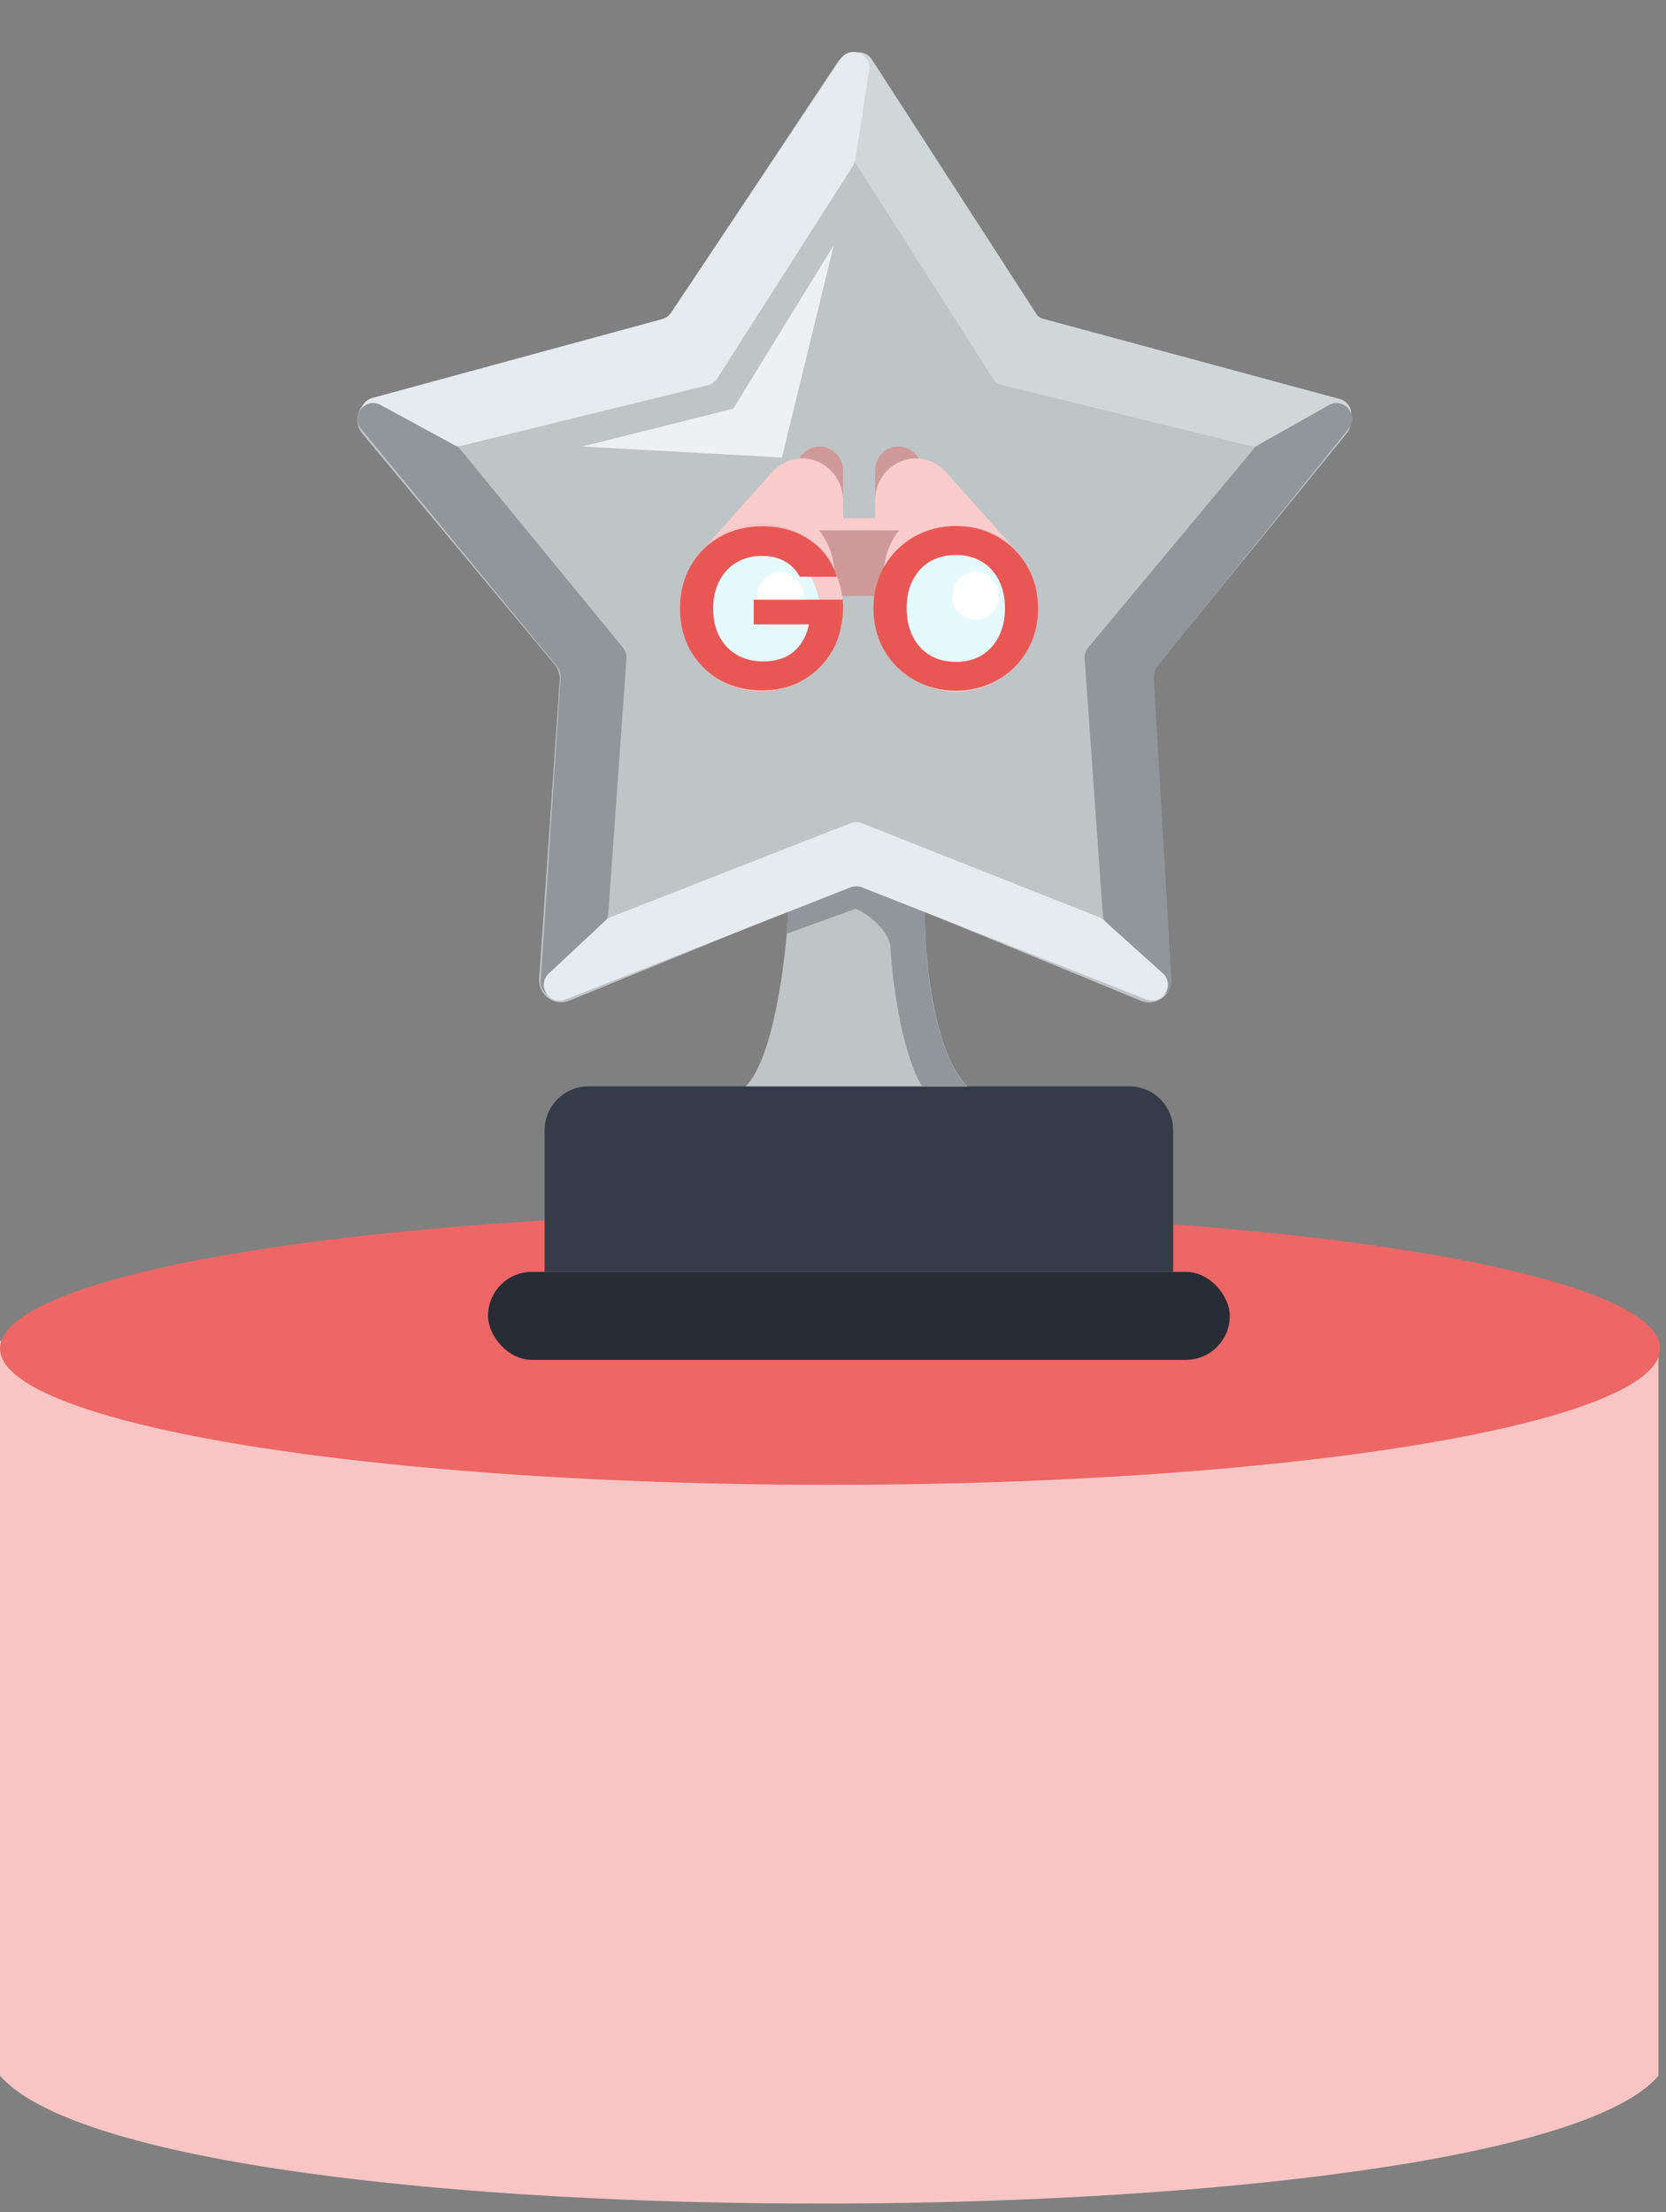 <svg width="110" height="146" viewBox="0 0 110 146" fill="none" xmlns="http://www.w3.org/2000/svg">
<rect x="0" y="0" width="110" height="146" fill="#808080" stroke="none"/>
<path d="M0 137V88.5H109.5V137C100.171 148 10.106 148.5 0 137Z" fill="#F8C5C4"/>
<ellipse cx="54.806" cy="89" rx="54.806" ry="9" fill="#EC6765"/>
<rect x="32.223" y="83.942" width="48.975" height="5.811" rx="2.905" fill="#282C37"/>
<path d="M35.958 74.603C35.958 72.999 37.259 71.698 38.863 71.698H74.557C76.161 71.698 77.462 72.999 77.462 74.603V83.942H35.958V74.603Z" fill="#363B48"/>
<path d="M49.239 71.698C51.065 69.872 51.868 63.397 52.041 60.388V55.719H61.068V60.388C61.068 63.958 61.794 69.623 63.869 71.698H49.239Z" fill="#BFC4C6"/>
<path d="M56.502 59.973L51.937 61.633L51.989 60.907L52.041 60.181L52.144 56.445H61.068V60.181C61.068 67.133 62.832 70.868 63.869 71.698H60.86C59.449 69.208 58.889 64.469 58.785 62.36C58.453 61.114 57.125 60.25 56.502 59.973Z" fill="#91969B"/>
<path d="M55.268 4.146C55.849 3.27 57.139 3.281 57.704 4.167L68.233 20.687C68.429 20.995 68.735 21.218 69.089 21.311L88.143 26.301C89.165 26.569 89.569 27.805 88.9 28.625L76.471 43.866C76.241 44.149 76.125 44.507 76.147 44.871L77.324 64.616C77.388 65.685 76.312 66.453 75.322 66.046L57.053 58.539C56.7 58.394 56.304 58.394 55.951 58.538L37.598 66.042C36.603 66.449 35.526 65.671 35.599 64.598L36.956 44.887C36.981 44.514 36.862 44.145 36.622 43.857L23.928 28.624C23.248 27.808 23.645 26.562 24.671 26.29L43.455 21.308C43.798 21.217 44.097 21.003 44.293 20.707L55.268 4.146Z" fill="#BFC4C6"/>
<path d="M56.42 10.549L55.667 4.624C55.528 3.529 56.968 3.003 57.568 3.93L68.452 20.759C68.536 20.888 68.664 20.982 68.812 21.022L88.455 26.333C89.515 26.62 89.462 28.142 88.384 28.353L82.823 29.441C82.735 29.459 82.643 29.457 82.555 29.435L66.018 25.377C65.862 25.339 65.728 25.242 65.642 25.107L56.513 10.805C56.463 10.727 56.431 10.64 56.42 10.549Z" fill="#D0D7D9"/>
<path d="M56.471 10.543L57.385 4.633C57.555 3.535 56.114 2.974 55.497 3.898L44.31 20.637C44.171 20.845 43.962 20.996 43.72 21.061L24.605 26.26C23.498 26.561 23.626 28.17 24.766 28.293L26.04 28.43L30.018 29.407C30.181 29.447 30.35 29.447 30.513 29.407L46.724 25.432C46.983 25.369 47.207 25.208 47.351 24.983L56.32 10.943C56.397 10.821 56.449 10.685 56.471 10.543Z" fill="#E6EBEF"/>
<path d="M40.047 60.683L37.656 65.263C37.136 66.257 35.627 65.834 35.701 64.714L37.012 44.716C37.029 44.452 36.945 44.192 36.777 43.988L23.84 28.302C23.114 27.422 24.134 26.186 25.136 26.73L30.11 29.434C30.227 29.498 30.331 29.584 30.416 29.687L41.13 42.741C41.298 42.946 41.382 43.208 41.363 43.473L40.163 60.277C40.152 60.419 40.113 60.557 40.047 60.683Z" fill="#91969B"/>
<path d="M83.082 29.369L87.728 26.742C88.723 26.178 89.764 27.404 89.046 28.295L76.407 43.994C76.246 44.194 76.165 44.448 76.18 44.705L77.342 64.716C77.406 65.82 75.928 66.245 75.396 65.275L72.941 60.795C72.869 60.664 72.826 60.519 72.815 60.369L71.616 43.477C71.597 43.21 71.682 42.945 71.854 42.739L82.796 29.608C82.876 29.512 82.973 29.431 83.082 29.369Z" fill="#91969B"/>
<path d="M72.866 60.72L76.761 64.224C77.621 64.997 76.763 66.384 75.687 65.961L56.915 58.566C56.67 58.47 56.399 58.47 56.155 58.566L37.329 65.971C36.264 66.39 35.404 65.029 36.24 64.248L40.002 60.731C40.098 60.642 40.21 60.571 40.332 60.523L56.154 54.332C56.399 54.236 56.67 54.237 56.914 54.334L72.554 60.527C72.669 60.572 72.775 60.638 72.866 60.72Z" fill="#E6EBEF"/>
<path d="M51.626 30.194L55.05 16.186L48.409 26.977L38.448 29.468L51.626 30.194Z" fill="#EDF1F4"/>
<path d="M54.122 29.468C53.471 29.468 52.887 29.891 52.67 30.52C52.599 30.726 52.703 30.952 52.904 31.024C53.036 31.073 53.173 31.036 53.275 30.95L54.892 32.942V33.416C54.892 33.634 55.064 33.81 55.277 33.81C55.49 33.81 55.662 33.634 55.662 33.416V31.047C55.662 30.176 54.971 29.468 54.122 29.468Z" fill="#D09999"/>
<path d="M52.967 30.257C52.261 30.257 51.594 30.535 51.074 31.056L46.137 36.581L46.705 37.115L46.839 36.965L54.892 39.229V39.338C54.892 39.556 55.064 39.732 55.277 39.732C55.489 39.732 55.662 39.556 55.662 39.338V33.021C55.662 31.497 54.453 30.257 52.967 30.257Z" fill="#FACCCC"/>
<path d="M59.319 29.468C59.971 29.468 60.555 29.891 60.772 30.52C60.843 30.726 60.738 30.952 60.537 31.024C60.405 31.073 60.268 31.036 60.167 30.95L58.549 32.942V33.416C58.549 33.634 58.377 33.81 58.164 33.81C57.952 33.81 57.779 33.634 57.779 33.416V31.047C57.779 30.176 58.47 29.468 59.319 29.468Z" fill="#D09999"/>
<path d="M60.474 30.257C61.18 30.257 61.847 30.535 62.367 31.056L67.304 36.582L66.736 37.115L66.603 36.965L58.549 39.229V39.338C58.549 39.556 58.377 39.732 58.164 39.732C57.952 39.732 57.779 39.556 57.779 39.338V33.021C57.779 31.497 58.989 30.257 60.474 30.257Z" fill="#FACCCC"/>
<path d="M50.271 44.47C52.611 44.47 54.507 42.526 54.507 40.127C54.507 37.729 52.611 35.784 50.271 35.784C47.932 35.784 46.036 37.729 46.036 40.127C46.036 42.526 47.932 44.47 50.271 44.47Z" fill="#E4FAFF"/>
<path d="M50.272 34.6C47.299 34.6 44.881 37.08 44.881 40.127C44.881 43.175 47.299 45.654 50.272 45.654C53.244 45.654 55.662 43.175 55.662 40.127C55.662 37.08 53.244 34.6 50.272 34.6ZM50.272 44.075C48.148 44.075 46.421 42.304 46.421 40.127C46.421 37.95 48.148 36.179 50.272 36.179C52.394 36.179 54.122 37.95 54.122 40.127C54.122 42.304 52.394 44.075 50.272 44.075Z" fill="#E95755"/>
<path d="M54.113 34.995H59.328L59.379 34.994C58.744 35.747 58.35 36.796 58.35 37.956V39.338H55.091V37.956C55.091 36.796 54.697 35.747 54.062 34.994" fill="#D09999"/>
<path d="M51.523 40.917C52.373 40.917 53.063 40.21 53.063 39.338C53.063 38.466 52.373 37.758 51.523 37.758C50.672 37.758 49.983 38.466 49.983 39.338C49.983 40.21 50.672 40.917 51.523 40.917Z" fill="white"/>
<path d="M63.17 44.47C65.509 44.47 67.405 42.526 67.405 40.127C67.405 37.729 65.509 35.784 63.17 35.784C60.831 35.784 58.934 37.729 58.934 40.127C58.934 42.526 60.831 44.47 63.17 44.47Z" fill="#E4FAFF"/>
<path d="M63.17 34.6C60.197 34.6 57.779 37.08 57.779 40.127C57.779 43.175 60.197 45.654 63.17 45.654C66.142 45.654 68.56 43.175 68.56 40.127C68.56 37.08 66.142 34.6 63.17 34.6ZM63.17 44.075C61.047 44.075 59.319 42.304 59.319 40.127C59.319 37.95 61.047 36.179 63.17 36.179C65.293 36.179 67.02 37.95 67.02 40.127C67.02 42.304 65.293 44.075 63.17 44.075Z" fill="#FACCCC"/>
<path d="M50.272 34.6C47.299 34.6 44.881 37.08 44.881 40.127C44.881 43.175 47.299 45.654 50.272 45.654C53.244 45.654 55.662 43.175 55.662 40.127C55.662 37.08 53.244 34.6 50.272 34.6ZM50.272 44.075C48.148 44.075 46.421 42.304 46.421 40.127C46.421 37.95 48.148 36.179 50.272 36.179C52.394 36.179 54.122 37.95 54.122 40.127C54.122 42.304 52.394 44.075 50.272 44.075Z" fill="#FACCCC"/>
<path d="M64.405 40.917C65.255 40.917 65.945 40.21 65.945 39.338C65.945 38.466 65.255 37.758 64.405 37.758C63.554 37.758 62.865 38.466 62.865 39.338C62.865 40.21 63.554 40.917 64.405 40.917Z" fill="white"/>
<path d="M59.416 34.205H54.122V34.995H59.416V34.205Z" fill="#FACCCC"/>
<path d="M52.806 38.059C52.563 37.613 52.228 37.273 51.803 37.04C51.377 36.807 50.88 36.691 50.313 36.691C49.684 36.691 49.127 36.833 48.64 37.116C48.154 37.4 47.773 37.806 47.5 38.333C47.226 38.86 47.089 39.468 47.089 40.157C47.089 40.867 47.226 41.485 47.5 42.012C47.783 42.539 48.174 42.945 48.67 43.229C49.167 43.513 49.745 43.654 50.404 43.654C51.215 43.654 51.879 43.442 52.396 43.016C52.913 42.58 53.252 41.977 53.414 41.206H49.765V39.58H55.513V41.435C55.371 42.175 55.067 42.859 54.6 43.487C54.134 44.116 53.531 44.623 52.791 45.008C52.061 45.383 51.24 45.57 50.328 45.57C49.304 45.57 48.377 45.342 47.545 44.886C46.724 44.42 46.075 43.776 45.599 42.955C45.133 42.134 44.9 41.201 44.9 40.157C44.9 39.113 45.133 38.181 45.599 37.36C46.075 36.528 46.724 35.885 47.545 35.428C48.377 34.962 49.299 34.729 50.313 34.729C51.509 34.729 52.548 35.023 53.43 35.611C54.312 36.189 54.92 37.005 55.254 38.059H52.806Z" fill="#E95755"/>
<path d="M63.115 45.586C62.122 45.586 61.209 45.352 60.378 44.886C59.547 44.42 58.888 43.776 58.401 42.955C57.915 42.124 57.672 41.186 57.672 40.142C57.672 39.108 57.915 38.181 58.401 37.36C58.888 36.528 59.547 35.88 60.378 35.413C61.209 34.947 62.122 34.714 63.115 34.714C64.119 34.714 65.031 34.947 65.852 35.413C66.683 35.88 67.337 36.528 67.814 37.36C68.3 38.181 68.543 39.108 68.543 40.142C68.543 41.186 68.3 42.124 67.814 42.955C67.337 43.776 66.683 44.42 65.852 44.886C65.021 45.352 64.109 45.586 63.115 45.586ZM63.115 43.685C63.754 43.685 64.316 43.543 64.803 43.259C65.29 42.965 65.67 42.55 65.943 42.012C66.217 41.475 66.354 40.852 66.354 40.142C66.354 39.433 66.217 38.814 65.943 38.287C65.67 37.75 65.29 37.339 64.803 37.056C64.316 36.772 63.754 36.63 63.115 36.63C62.477 36.63 61.909 36.772 61.412 37.056C60.926 37.339 60.545 37.75 60.272 38.287C59.998 38.814 59.861 39.433 59.861 40.142C59.861 40.852 59.998 41.475 60.272 42.012C60.545 42.55 60.926 42.965 61.412 43.259C61.909 43.543 62.477 43.685 63.115 43.685Z" fill="#E95755"/>
<path d="M55.638 40.665L55.59 41.05L55.541 41.243L55.493 41.435V39.582H55.638V39.654L55.662 39.943V40.232L55.638 40.665Z" fill="#E95755"/>
</svg>

